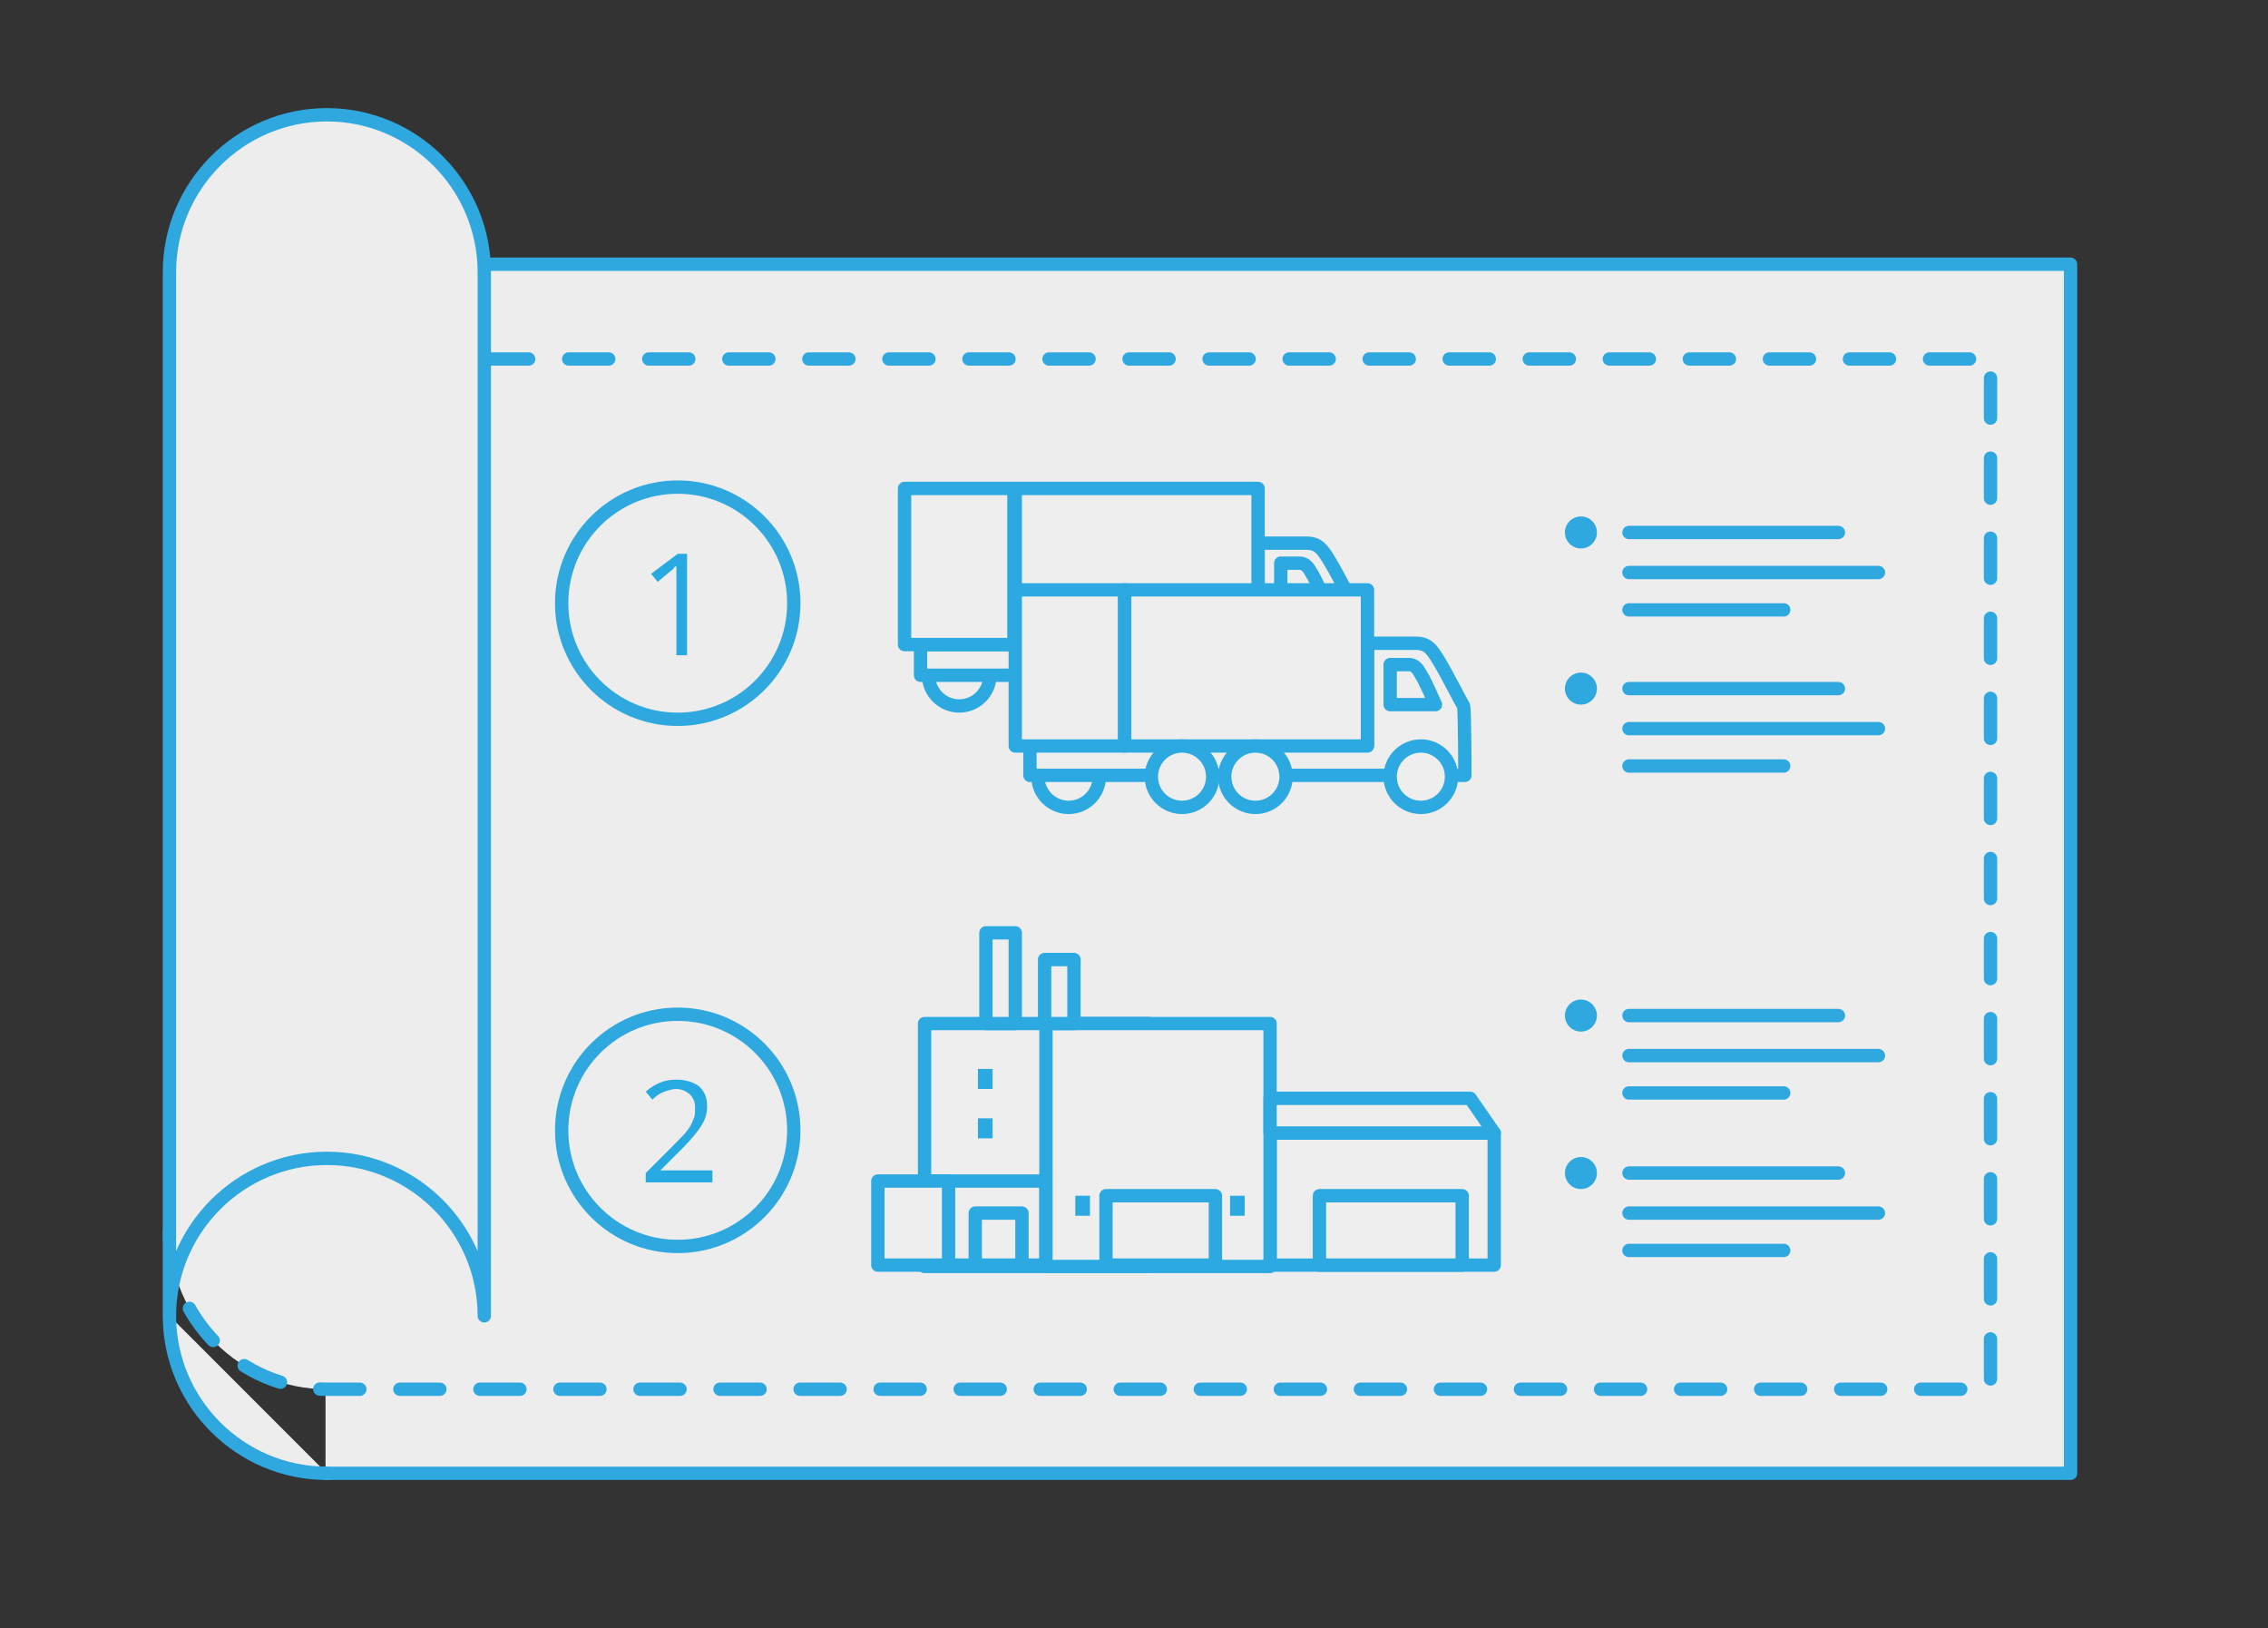 <?xml version="1.0" encoding="utf-8"?>
<!-- Generator: Adobe Illustrator 16.0.0, SVG Export Plug-In . SVG Version: 6.00 Build 0)  -->
<!DOCTYPE svg PUBLIC "-//W3C//DTD SVG 1.1//EN" "http://www.w3.org/Graphics/SVG/1.1/DTD/svg11.dtd">
<svg version="1.1" id="Layer_1" xmlns="http://www.w3.org/2000/svg" xmlns:xlink="http://www.w3.org/1999/xlink" x="0px" y="0px"
	 width="170px" height="122px" viewBox="0 0 170 122" enable-background="new 0 0 170 122" xml:space="preserve">
<rect x="0" y="0" width="170" height="122" fill="#333333" stroke="none"/>
<g>
	<polyline fill="#EEEDED" stroke="#2FA8E0" stroke-linecap="round" stroke-linejoin="round" stroke-miterlimit="10" points="
		24.4,19.8 155.2,19.8 155.2,110.4 24.4,110.4 	"/>
	
		<path fill="#EEEDED" stroke="#2FA8E0" stroke-linecap="round" stroke-linejoin="round" stroke-miterlimit="10" stroke-dasharray="3" d="
		M12.7,92.3c0,6.5,5.3,11.8,11.8,11.8h124.7V26.9H24.4"/>
	<path fill="#EEEDED" stroke="#2FA8E0" stroke-linecap="round" stroke-linejoin="round" stroke-miterlimit="10" d="M12.7,87.8"/>
	<path fill="#EEEDED" stroke="#2FA8E0" stroke-linecap="round" stroke-linejoin="round" stroke-miterlimit="10" d="M12.7,98.6V20.4
		c0-6.5,5.3-11.8,11.8-11.8s11.8,5.3,11.8,11.8v78.2c0-6.5-5.3-11.8-11.8-11.8S12.7,92.1,12.7,98.6c0,6.5,5.3,11.8,11.8,11.8"/>
	<g>
		<g>
			
				<rect x="95.2" y="84.9" fill="#EEEEEE" stroke="#2CA9E1" stroke-linecap="round" stroke-linejoin="round" stroke-miterlimit="10" width="16.8" height="9.9"/>
			
				<rect x="69.3" y="76.7" fill="#EEEEEE" stroke="#2CA9E1" stroke-linecap="round" stroke-linejoin="round" stroke-miterlimit="10" width="16.8" height="18.2"/>
			<g>
				
					<rect x="69.7" y="88.5" fill="#EEEEEE" stroke="#2CA9E1" stroke-linecap="round" stroke-linejoin="round" stroke-miterlimit="10" width="8.7" height="6.3"/>
				
					<rect x="65.8" y="88.5" fill="#EEEEEE" stroke="#2CA9E1" stroke-linecap="round" stroke-linejoin="round" stroke-miterlimit="10" width="5.3" height="6.3"/>
				
					<rect x="73.1" y="90.9" fill="#EEEEEE" stroke="#2CA9E1" stroke-linecap="round" stroke-linejoin="round" stroke-miterlimit="10" width="3.5" height="3.9"/>
			</g>
			
				<rect x="78.4" y="76.7" fill="#EEEEEE" stroke="#2CA9E1" stroke-linecap="round" stroke-linejoin="round" stroke-miterlimit="10" width="16.8" height="18.2"/>
			<rect x="80.6" y="89.6" fill="#2CA9E1" width="1.1" height="1.5"/>
			<rect x="92.2" y="89.6" fill="#2CA9E1" width="1.1" height="1.5"/>
			<g>
				
					<rect x="82.9" y="89.6" fill="#EEEEEE" stroke="#2CA9E1" stroke-linecap="round" stroke-linejoin="round" stroke-miterlimit="10" width="8.2" height="5.2"/>
			</g>
			<g>
				
					<rect x="98.9" y="89.6" fill="#EEEEEE" stroke="#2CA9E1" stroke-linecap="round" stroke-linejoin="round" stroke-miterlimit="10" width="10.7" height="5.2"/>
			</g>
			<polygon fill="#EEEEEE" stroke="#2CA9E1" stroke-linecap="round" stroke-linejoin="round" stroke-miterlimit="10" points="
				110.2,82.3 95.2,82.3 95.2,84.9 112,84.9 			"/>
			
				<rect x="78.3" y="71.9" fill="#EEEEEE" stroke="#2CA9E1" stroke-linecap="round" stroke-linejoin="round" stroke-miterlimit="10" width="2.2" height="4.8"/>
			
				<rect x="73.9" y="69.9" fill="#EEEEEE" stroke="#2CA9E1" stroke-linecap="round" stroke-linejoin="round" stroke-miterlimit="10" width="2.2" height="6.8"/>
			<g>
				<rect x="73.3" y="83.8" fill="#2CA9E1" width="1.1" height="1.5"/>
			</g>
			<rect x="73.3" y="80.1" fill="#2CA9E1" width="1.1" height="1.5"/>
		</g>
		<g>
			
				<circle fill="#EEEDED" stroke="#2FA8E0" stroke-linecap="round" stroke-linejoin="round" stroke-miterlimit="10" cx="50.8" cy="84.7" r="8.7"/>
			<g>
				<path fill="#27AAE2" d="M53.3,88.6h-4.9v-0.7l2-2c0.6-0.6,1-1,1.2-1.3c0.2-0.3,0.3-0.5,0.4-0.8c0.1-0.2,0.1-0.5,0.1-0.8
					c0-0.4-0.1-0.7-0.4-1c-0.2-0.2-0.6-0.4-1-0.4c-0.3,0-0.6,0.1-0.9,0.2c-0.3,0.1-0.6,0.3-0.9,0.6l-0.5-0.6
					c0.7-0.6,1.4-0.9,2.3-0.9c0.7,0,1.3,0.2,1.7,0.5c0.4,0.4,0.6,0.8,0.6,1.5c0,0.5-0.1,0.9-0.4,1.4c-0.3,0.5-0.8,1.1-1.5,1.8
					l-1.6,1.6v0h3.9V88.6z"/>
			</g>
		</g>
	</g>
	<g>
		<g>
			<g>
				
					<circle fill="#EEEEEE" stroke="#2CA9E1" stroke-linecap="round" stroke-linejoin="round" stroke-miterlimit="10" cx="71.9" cy="50.6" r="2.3"/>
				<path fill="#EEEEEE" stroke="#2CA9E1" stroke-linecap="round" stroke-linejoin="round" stroke-miterlimit="10" d="M101.5,45.4
					c-0.3-0.5-1.2-2.3-1.8-3.3c-0.6-1-0.9-1.4-1.8-1.4s-3.6,0-3.6,0v7.6H69v2.3h25.2H99h2.6C101.6,50.7,101.6,45.7,101.5,45.4z"/>
				
					<rect x="67.8" y="36.6" fill="#EEEEEE" stroke="#2CA9E1" stroke-linecap="round" stroke-linejoin="round" stroke-miterlimit="10" width="8.2" height="11.7"/>
				
					<rect x="76.1" y="36.6" fill="#EEEEEE" stroke="#2CA9E1" stroke-linecap="round" stroke-linejoin="round" stroke-miterlimit="10" width="18.2" height="11.7"/>
				<g>
					
						<circle fill="#EEEEEE" stroke="#2CA9E1" stroke-linecap="round" stroke-linejoin="round" stroke-miterlimit="10" cx="98.3" cy="50.7" r="2.3"/>
				</g>
				<g>
					
						<circle fill="#EEEEEE" stroke="#2CA9E1" stroke-linecap="round" stroke-linejoin="round" stroke-miterlimit="10" cx="80.4" cy="50.7" r="2.3"/>
				</g>
				<g>
					
						<circle fill="#EEEEEE" stroke="#2CA9E1" stroke-linecap="round" stroke-linejoin="round" stroke-miterlimit="10" cx="85.9" cy="50.7" r="2.3"/>
				</g>
				<path fill="#EEEEEE" stroke="#2CA9E1" stroke-linecap="round" stroke-linejoin="round" stroke-miterlimit="10" d="M96,45.2h3.4
					c0,0-0.8-1.8-1-2.1c-0.2-0.3-0.4-0.9-1-0.9c-0.6,0-1.4,0-1.4,0V45.2z"/>
			</g>
		</g>
		<g>
			<g>
				
					<circle fill="#EEEEEE" stroke="#2CA9E1" stroke-linecap="round" stroke-linejoin="round" stroke-miterlimit="10" cx="80.1" cy="58.2" r="2.3"/>
				<path fill="#EEEEEE" stroke="#2CA9E1" stroke-linecap="round" stroke-linejoin="round" stroke-miterlimit="10" d="M109.7,52.9
					c-0.3-0.5-1.2-2.3-1.8-3.3c-0.6-1-0.9-1.4-1.8-1.4s-3.6,0-3.6,0v7.6H77.2v2.3h25.2h4.8h2.6C109.8,58.2,109.8,53.2,109.7,52.9z"
					/>
				
					<rect x="76.1" y="44.2" fill="#EEEEEE" stroke="#2CA9E1" stroke-linecap="round" stroke-linejoin="round" stroke-miterlimit="10" width="8.2" height="11.7"/>
				
					<rect x="84.3" y="44.2" fill="#EEEEEE" stroke="#2CA9E1" stroke-linecap="round" stroke-linejoin="round" stroke-miterlimit="10" width="18.2" height="11.7"/>
				<g>
					
						<circle fill="#EEEEEE" stroke="#2CA9E1" stroke-linecap="round" stroke-linejoin="round" stroke-miterlimit="10" cx="106.5" cy="58.2" r="2.3"/>
				</g>
				<g>
					
						<circle fill="#EEEEEE" stroke="#2CA9E1" stroke-linecap="round" stroke-linejoin="round" stroke-miterlimit="10" cx="88.6" cy="58.2" r="2.3"/>
				</g>
				<g>
					
						<circle fill="#EEEEEE" stroke="#2CA9E1" stroke-linecap="round" stroke-linejoin="round" stroke-miterlimit="10" cx="94.1" cy="58.2" r="2.3"/>
				</g>
				<path fill="#EEEEEE" stroke="#2CA9E1" stroke-linecap="round" stroke-linejoin="round" stroke-miterlimit="10" d="M104.2,52.8
					h3.4c0,0-0.8-1.8-1-2.1c-0.2-0.3-0.4-0.9-1-0.9c-0.6,0-1.4,0-1.4,0V52.8z"/>
			</g>
		</g>
		<g>
			
				<circle fill="#EEEDED" stroke="#2FA8E0" stroke-linecap="round" stroke-linejoin="round" stroke-miterlimit="10" cx="50.8" cy="45.2" r="8.7"/>
			<g>
				<path fill="#27AAE2" d="M51.5,49.1h-0.8v-5.4c0-0.4,0-0.9,0-1.3c-0.1,0.1-0.2,0.1-0.2,0.2c-0.1,0.1-0.5,0.4-1.2,1l-0.5-0.6
					l2-1.5h0.7V49.1z"/>
			</g>
		</g>
	</g>
	<g>
		<circle fill="#2FA8E0" cx="118.5" cy="39.9" r="1.2"/>
		<line fill="none" stroke="#2FA8E0" stroke-linecap="round" stroke-miterlimit="10" x1="122.1" y1="39.9" x2="137.8" y2="39.9"/>
		<line fill="none" stroke="#2FA8E0" stroke-linecap="round" stroke-miterlimit="10" x1="122.1" y1="45.7" x2="133.7" y2="45.7"/>
		<line fill="none" stroke="#2FA8E0" stroke-linecap="round" stroke-miterlimit="10" x1="122.1" y1="42.9" x2="140.8" y2="42.9"/>
		<circle fill="#2FA8E0" cx="118.5" cy="51.6" r="1.2"/>
		<line fill="none" stroke="#2FA8E0" stroke-linecap="round" stroke-miterlimit="10" x1="122.1" y1="51.6" x2="137.8" y2="51.6"/>
		<line fill="none" stroke="#2FA8E0" stroke-linecap="round" stroke-miterlimit="10" x1="122.1" y1="57.4" x2="133.7" y2="57.4"/>
		<line fill="none" stroke="#2FA8E0" stroke-linecap="round" stroke-miterlimit="10" x1="122.1" y1="54.6" x2="140.8" y2="54.6"/>
	</g>
	<g>
		<circle fill="#2FA8E0" cx="118.5" cy="76.1" r="1.2"/>
		<line fill="none" stroke="#2FA8E0" stroke-linecap="round" stroke-miterlimit="10" x1="122.1" y1="76.1" x2="137.8" y2="76.1"/>
		<line fill="none" stroke="#2FA8E0" stroke-linecap="round" stroke-miterlimit="10" x1="122.1" y1="81.9" x2="133.7" y2="81.9"/>
		<line fill="none" stroke="#2FA8E0" stroke-linecap="round" stroke-miterlimit="10" x1="122.1" y1="79.1" x2="140.8" y2="79.1"/>
		<circle fill="#2FA8E0" cx="118.5" cy="87.9" r="1.2"/>
		<line fill="none" stroke="#2FA8E0" stroke-linecap="round" stroke-miterlimit="10" x1="122.1" y1="87.9" x2="137.8" y2="87.9"/>
		<line fill="none" stroke="#2FA8E0" stroke-linecap="round" stroke-miterlimit="10" x1="122.1" y1="93.7" x2="133.7" y2="93.7"/>
		<line fill="none" stroke="#2FA8E0" stroke-linecap="round" stroke-miterlimit="10" x1="122.1" y1="90.9" x2="140.8" y2="90.9"/>
	</g>
</g>
</svg>
